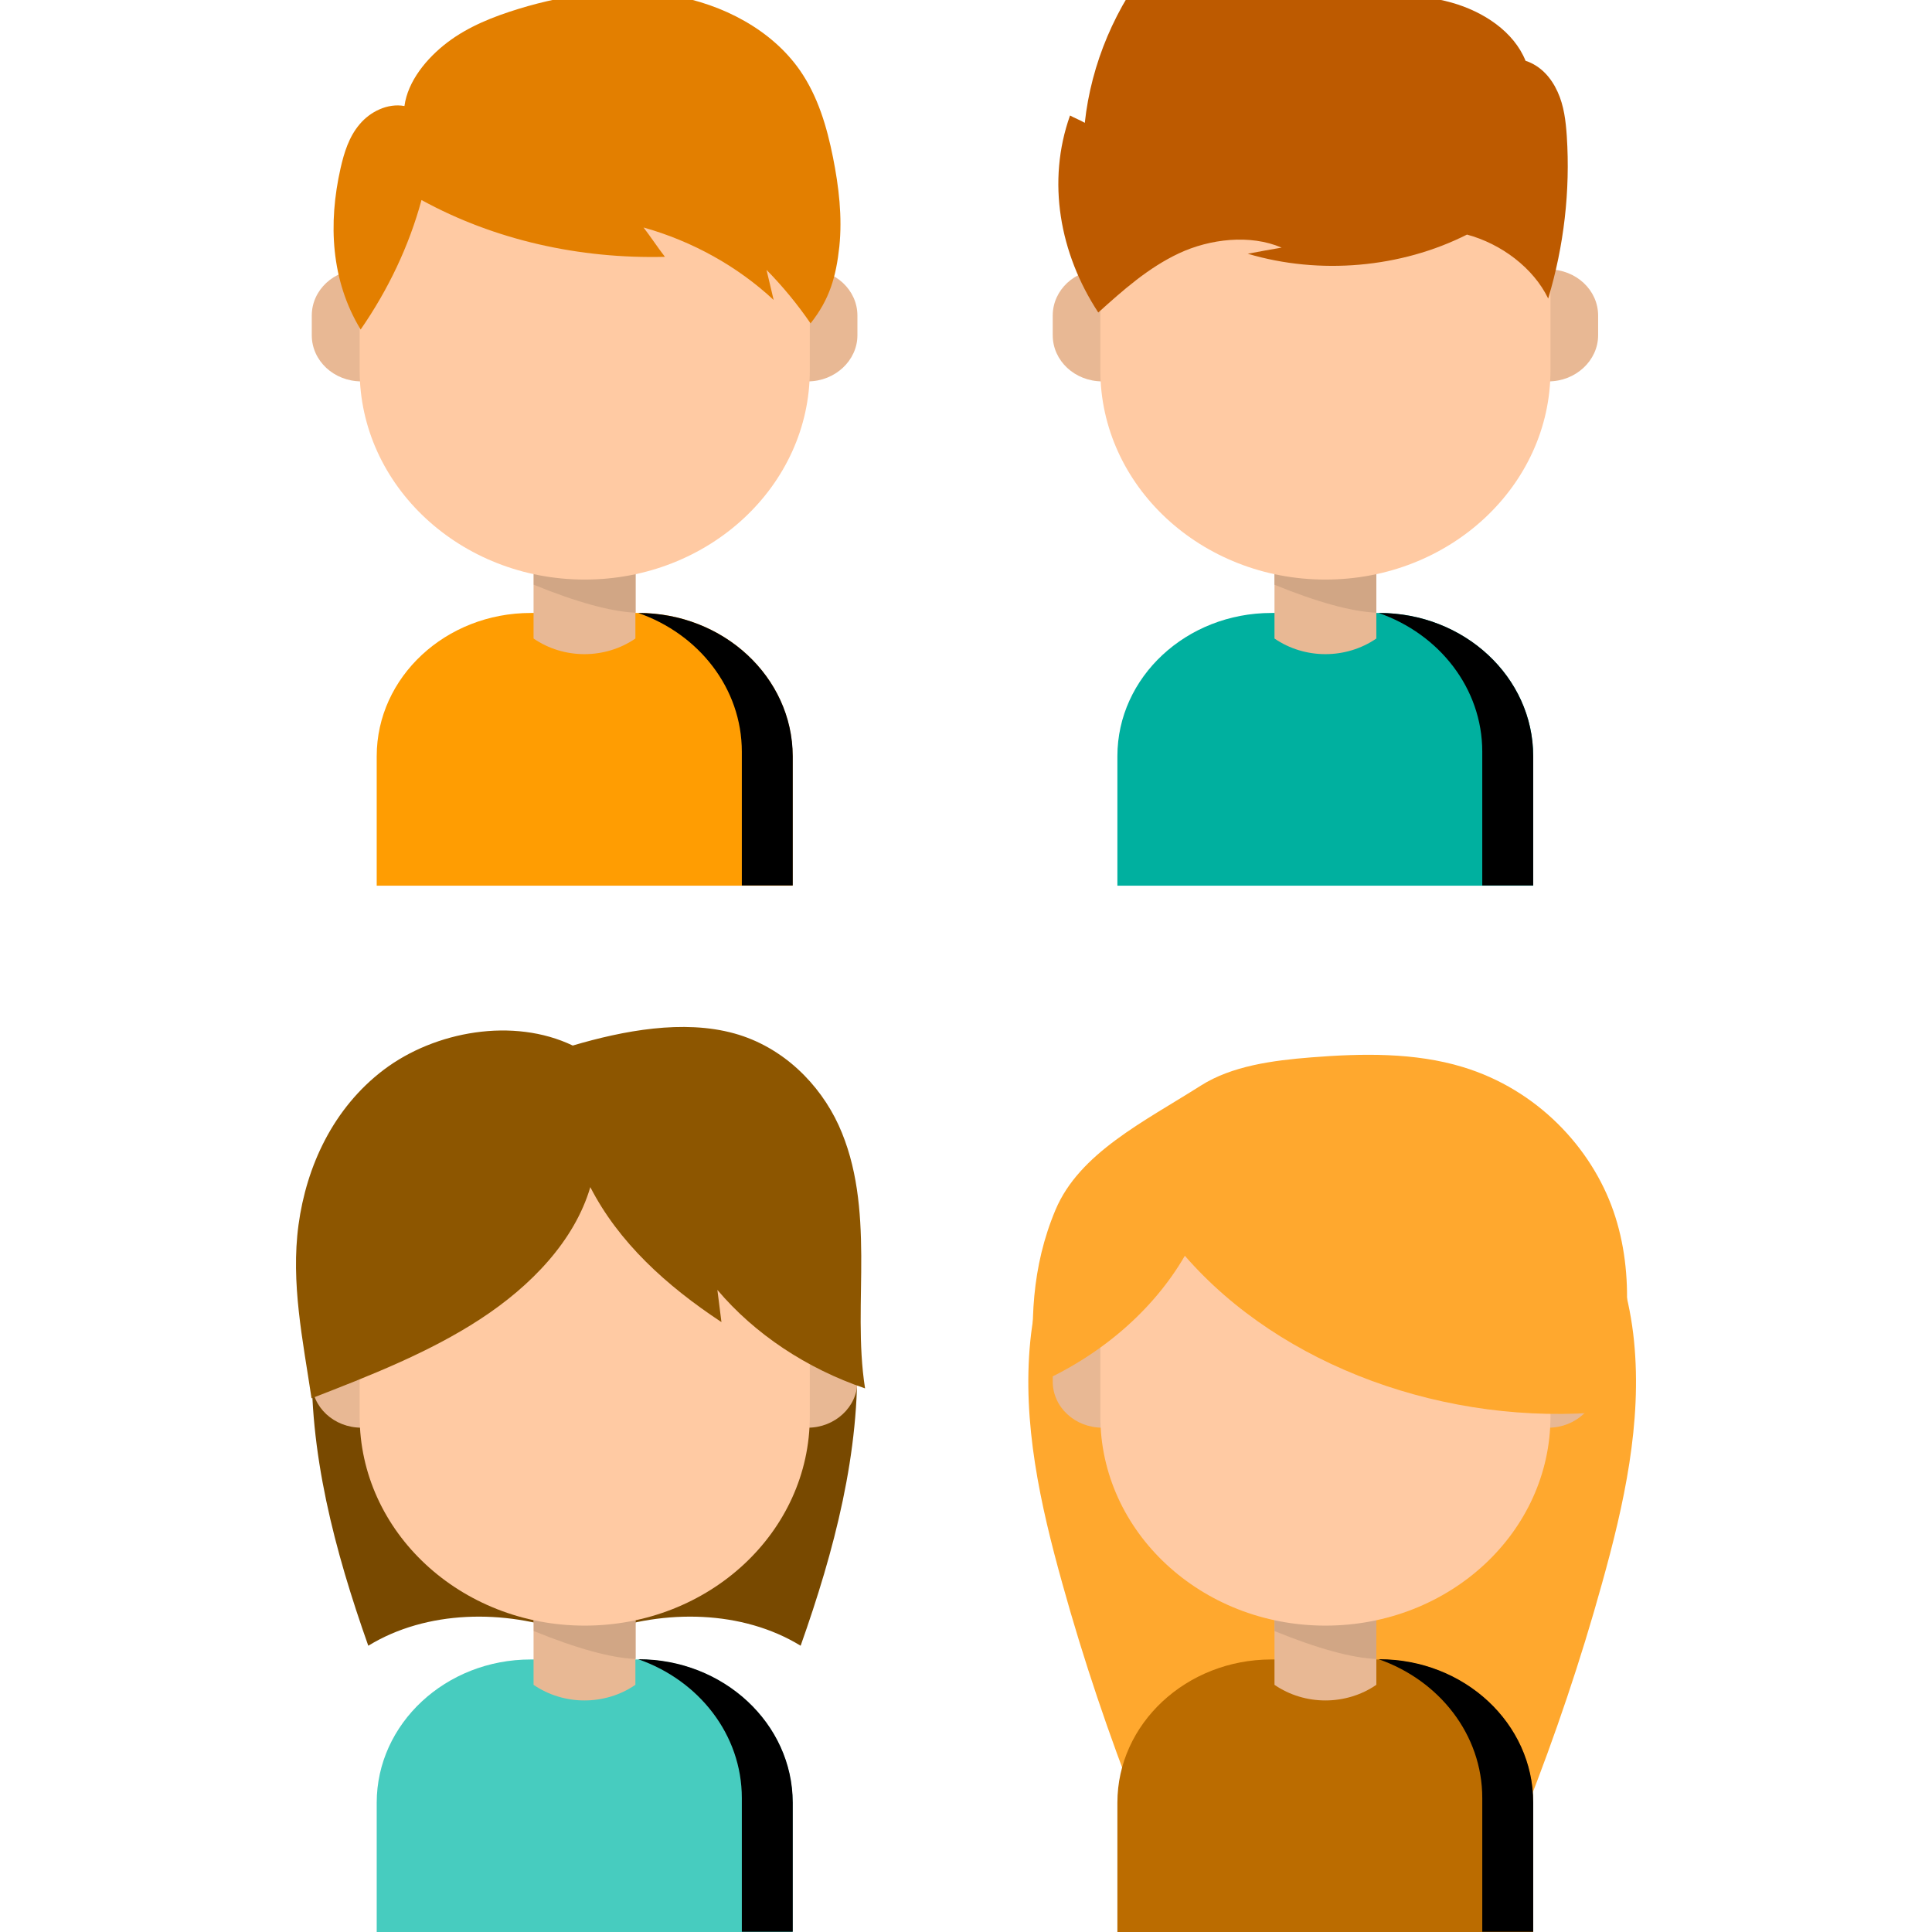 <?xml version="1.0" encoding="UTF-8" standalone="no"?>
<!DOCTYPE svg PUBLIC "-//W3C//DTD SVG 1.1//EN" "http://www.w3.org/Graphics/SVG/1.1/DTD/svg11.dtd">
<svg version="1.1" xmlns="http://www.w3.org/2000/svg" xmlns:xlink="http://www.w3.org/1999/xlink" preserveAspectRatio="xMidYMid meet" viewBox="0 0 640 640" width="640" height="640"><defs><path d="M124.79 293.4C124.79 267.66 124.79 253.36 124.79 250.5C124.79 224.3 147.65 203.05 175.82 203.05C179.39 203.05 207.93 203.05 211.5 203.05C239.67 203.05 262.53 224.3 262.53 250.5C262.53 253.36 262.53 267.66 262.53 293.4L124.79 293.4Z" id="cfyCVQRW8"></path><path d="M211.41 203.05C231.49 210.03 245.74 227.99 245.74 249.01C245.74 251.96 245.74 266.74 245.74 293.32L262.61 293.32C262.61 267.63 262.61 253.36 262.61 250.5C262.53 224.3 239.67 203.05 211.5 203.05C211.48 203.05 211.42 203.05 211.41 203.05Z" id="g2AAIi8rn"></path><path d="M210.48 211.52C200.45 218.42 186.78 218.42 176.75 211.52C176.75 211.52 176.75 211.52 176.75 211.52L176.75 155.44L210.48 155.44L210.48 211.52C210.48 211.52 210.48 211.52 210.48 211.52Z" id="aTaIBkowQ"></path><path d="M210.57 202.97C210.57 199.81 210.57 183.99 210.57 155.52L176.83 155.52L176.83 193.71C191.11 199.52 202.36 202.6 210.57 202.97Z" id="a5HJCiOzw0"></path><path d="M267.59 126.34C258.48 126.34 251.14 119.52 251.14 111.05C251.14 110.39 251.14 105.19 251.14 104.54C251.14 96.06 258.48 89.24 267.59 89.24C267.59 89.24 267.59 89.24 267.59 89.24C276.7 89.24 284.03 96.06 284.03 104.54C284.03 105.19 284.03 110.39 284.03 111.05C284.03 119.44 276.61 126.34 267.59 126.34C267.59 126.34 267.59 126.34 267.59 126.34Z" id="a17fwkw2J6"></path><path d="M119.73 126.34C110.62 126.34 103.28 119.52 103.28 111.05C103.28 110.39 103.28 105.19 103.28 104.54C103.28 96.06 110.62 89.24 119.73 89.24C119.73 89.24 119.73 89.24 119.73 89.24C128.84 89.24 136.18 96.06 136.18 104.54C136.18 105.19 136.18 110.39 136.18 111.05C136.18 119.44 128.84 126.34 119.73 126.34C119.73 126.34 119.73 126.34 119.73 126.34Z" id="fT2XHBQaG"></path><path d="M193.7 191.99C152.54 191.99 119.14 160.93 119.14 122.65C119.14 119.69 119.14 95.97 119.14 93.01C119.14 54.73 152.54 23.67 193.7 23.67C193.7 23.67 193.7 23.67 193.7 23.67C234.86 23.67 268.26 54.73 268.26 93.01C268.26 95.97 268.26 119.69 268.26 122.65C268.26 160.93 234.86 191.99 193.7 191.99C193.7 191.99 193.7 191.99 193.7 191.99Z" id="ab4hEZUtTP"></path><path d="M253.92 89.4C254.68 92.69 255.52 96.06 256.28 99.36C244.31 88.22 229.38 79.91 213.18 75.36C215.54 78.42 217.91 82.03 220.27 85.08C192.1 85.79 163.92 79.59 139.63 66.26C135.5 81.48 128.58 95.99 119.47 109.16C109.61 92.93 108.68 74.03 112.81 55.75C113.99 50.57 115.59 45.32 119.14 41.16C122.6 37 128.42 34.1 133.98 35.12C135.08 26.89 141.32 19.28 148.24 14.02C155.15 8.77 163.5 5.47 171.94 2.89C188.22 -2.06 205.76 -4.41 222.63 -1.51C239.5 1.4 255.61 9.87 264.97 23.28C270.96 31.91 273.91 42.02 275.94 52.14C277.88 61.87 279.06 71.83 278.04 81.71C276.95 91.67 274.84 99.12 268.51 107.12C264.21 100.85 259.32 94.89 253.92 89.4Z" id="a1gcdxjlAq"></path><path d="M370.15 293.4C370.15 267.66 370.15 253.36 370.15 250.5C370.15 224.3 393.01 203.05 421.18 203.05C424.75 203.05 453.29 203.05 456.86 203.05C485.03 203.05 507.89 224.3 507.89 250.5C507.89 253.36 507.89 267.66 507.89 293.4L370.15 293.4Z" id="b26ZlbEVdA"></path><path d="M456.69 203.05C476.76 210.03 491.02 227.99 491.02 249.01C491.02 251.96 491.02 266.74 491.02 293.32L507.89 293.32C507.89 267.63 507.89 253.36 507.89 250.5C507.89 224.3 485.11 203.05 456.86 203.05C456.82 203.05 456.71 203.05 456.69 203.05Z" id="ck60CZ1it"></path><path d="M455.93 211.52C445.89 218.42 432.23 218.42 422.19 211.52C422.19 211.52 422.19 211.52 422.19 211.52L422.19 155.44L455.93 155.44L455.93 211.52C455.93 211.52 455.93 211.52 455.93 211.52Z" id="bIr3mewgo"></path><path d="M455.93 202.97C455.93 199.81 455.93 183.99 455.93 155.52L422.19 155.52L422.19 193.71C436.47 199.52 447.72 202.6 455.93 202.97Z" id="b4cAY4c3cO"></path><path d="M512.95 126.34C503.84 126.34 496.5 119.52 496.5 111.05C496.5 110.39 496.5 105.19 496.5 104.54C496.5 96.06 503.84 89.24 512.95 89.24C512.95 89.24 512.95 89.24 512.95 89.24C522.06 89.24 529.4 96.06 529.4 104.54C529.4 105.19 529.4 110.39 529.4 111.05C529.4 119.44 521.97 126.34 512.95 126.34C512.95 126.34 512.95 126.34 512.95 126.34Z" id="a1mN9b0Uvy"></path><path d="M365.17 126.34C356.06 126.34 348.73 119.52 348.73 111.05C348.73 110.39 348.73 105.19 348.73 104.54C348.73 96.06 356.06 89.24 365.17 89.24C365.17 89.24 365.17 89.24 365.17 89.24C374.28 89.24 381.62 96.06 381.62 104.54C381.62 105.19 381.62 110.39 381.62 111.05C381.54 119.44 374.2 126.34 365.17 126.34C365.17 126.34 365.17 126.34 365.17 126.34Z" id="e40iqUDsk"></path><path d="M439.06 191.99C397.9 191.99 364.5 160.93 364.5 122.65C364.5 119.69 364.5 95.97 364.5 93.01C364.5 54.73 397.9 23.67 439.06 23.67C439.06 23.67 439.06 23.67 439.06 23.67C480.22 23.67 513.62 54.73 513.62 93.01C513.62 95.97 513.62 119.69 513.62 122.65C513.62 160.93 480.22 191.99 439.06 191.99C439.06 191.99 439.06 191.99 439.06 191.99Z" id="b1ajQoVofq"></path><path d="M413.34 84.06C417.05 83.36 420.76 82.65 424.55 82.03C414.18 77.55 400.77 79.12 390.56 83.91C380.36 88.69 372.01 96.14 363.82 103.52C351 83.99 346.7 60.06 354.46 38.26C356.15 39.2 357.75 39.75 359.35 40.69C361.46 21.08 369.56 2.02 382.38 -13.66C381.87 -10.37 382.72 -6.92 384.57 -4.02C388.29 -11.23 393.85 -18.68 399.76 -24.49C396.72 -20.57 397.82 -14.68 401.11 -10.92C404.48 -7.15 409.54 -5.11 414.6 -3.86C425.31 -1.19 436.62 -1.51 447.75 -1.74C458.88 -1.98 470.18 -2.13 480.81 0.85C491.44 3.83 501.48 10.49 505.36 20.14C510.42 21.79 513.88 25.79 515.98 30.42C518.09 35.04 518.68 40.06 519.02 45.08C520.2 63.2 518.09 81.48 512.86 98.89C507.97 88.77 497.34 80.77 485.96 77.71C464.03 88.77 437.12 91.12 413.34 84.06Z" id="b5aYgxCI3K"></path><path d="M103.36 447.84C102.18 480.94 110.87 513.72 122 545.17C141.32 533.33 167.13 533.02 188.64 540.86C198.84 513.17 203.74 484.47 205.51 455.29C207.28 426.11 201.88 395.92 185.77 370.82C181.13 363.6 175.31 356.62 167.05 353.25C158.86 349.8 148.49 351.84 142.08 357.72C116.61 380.93 104.55 414.66 103.36 447.84Z" id="b1vFwhABhJ"></path><path d="M283.86 447.84C285.05 480.94 276.36 513.72 265.22 545.17C245.91 533.33 220.1 533.02 198.59 540.86C188.39 513.17 183.49 484.47 181.72 455.29C179.95 426.11 185.35 395.92 201.46 370.82C206.1 363.6 211.92 356.62 220.18 353.25C228.37 349.8 238.74 351.84 245.15 357.72C270.62 380.93 282.68 414.66 283.86 447.84Z" id="etdLTSniP"></path><path d="M124.79 640C124.79 614.31 124.79 600.03 124.79 597.18C124.79 570.98 147.65 549.72 175.82 549.72C179.39 549.72 207.93 549.72 211.5 549.72C239.67 549.72 262.53 570.98 262.53 597.18C262.53 600.03 262.53 614.31 262.53 640L124.79 640Z" id="a19pGVijCK"></path><path d="M211.41 549.64C231.49 556.63 245.74 574.59 245.74 595.61C245.74 598.56 245.74 613.33 245.74 639.92L262.61 639.92C262.61 614.23 262.61 599.95 262.61 597.1C262.53 570.9 239.67 549.64 211.5 549.64C211.48 549.64 211.42 549.64 211.41 549.64Z" id="c1g6dmO1BI"></path><path d="M210.48 558.12C200.45 565.02 186.78 565.02 176.75 558.12C176.75 558.12 176.75 558.12 176.75 558.12L176.75 502.04L210.48 502.04L210.48 558.12C210.48 558.12 210.48 558.12 210.48 558.12Z" id="dj1Kx1j7u"></path><path d="M210.57 549.57C210.57 546.4 210.57 530.59 210.57 502.11L176.83 502.11L176.83 540.31C191.11 546.12 202.36 549.2 210.57 549.57Z" id="j1xXuV6jHW"></path><path d="M267.59 472.94C258.48 472.94 251.14 466.11 251.14 457.64C251.14 456.99 251.14 451.78 251.14 451.13C251.14 442.66 258.48 435.84 267.59 435.84C267.59 435.84 267.59 435.84 267.59 435.84C276.7 435.84 284.03 442.66 284.03 451.13C284.03 451.78 284.03 456.99 284.03 457.64C284.03 466.03 276.61 472.94 267.59 472.94C267.59 472.94 267.59 472.94 267.59 472.94Z" id="a2Z5XYsSpt"></path><path d="M119.73 472.94C110.62 472.94 103.28 466.11 103.28 457.64C103.28 456.99 103.28 451.78 103.28 451.13C103.28 442.66 110.62 435.84 119.73 435.84C119.73 435.84 119.73 435.84 119.73 435.84C128.84 435.84 136.18 442.66 136.18 451.13C136.18 451.78 136.18 456.99 136.18 457.64C136.18 466.03 128.84 472.94 119.73 472.94C119.73 472.94 119.73 472.94 119.73 472.94Z" id="b1v06pBqel"></path><path d="M193.7 538.51C152.54 538.51 119.14 507.45 119.14 469.17C119.14 466.21 119.14 442.49 119.14 439.52C119.14 401.25 152.54 370.19 193.7 370.19C193.7 370.19 193.7 370.19 193.7 370.19C234.86 370.19 268.26 401.25 268.26 439.52C268.26 442.49 268.26 466.21 268.26 469.17C268.26 507.53 234.86 538.51 193.7 538.51C193.7 538.51 193.7 538.51 193.7 538.51Z" id="d1po8fuELY"></path><path d="M237.64 427.29C238.06 430.9 238.57 434.35 238.99 437.96C220.69 425.88 204.92 411.52 195.55 393.25C190.33 410.97 175.99 425.96 159.03 437.01C142.08 448.07 122.6 455.68 103.2 463.21C100.33 444 96.28 425.01 98.89 405.72C101.51 386.43 110.28 367.13 127.15 354.35C144.1 341.56 170.08 336.93 189.73 346.35C206.52 341.4 226.34 337.64 243.29 342.35C259.4 346.82 271.55 359.13 277.79 372.7C284.03 386.35 285.21 401.25 285.3 415.92C285.38 430.66 284.29 445.41 286.56 459.92C267.16 453.33 249.96 441.88 237.64 427.29Z" id="go0zPJPa0"></path><path d="M351.93 524.62C344.59 498.35 338.61 471.29 341.3 444.23C344 417.25 356.49 389.95 380.02 373.95C387.61 368.78 399.25 374.42 406.67 379.76C414.09 385.09 419.49 392.46 424.22 399.99C460.4 457.49 465.63 530.59 439.57 592.7C435.86 601.49 431.05 610.67 422.19 615.29C414.35 619.45 404.31 619.22 395.96 616C387.61 612.78 380.1 607.21 376.98 599.29C367.37 574.82 358.93 549.88 351.93 524.62Z" id="c2EC3bVFW"></path><path d="M530.66 524.62C538 498.35 543.99 471.29 541.29 444.23C538.59 417.25 526.11 389.95 502.57 373.95C494.98 368.78 483.34 374.42 475.92 379.76C468.5 385.09 463.1 392.46 458.38 399.99C422.19 457.49 416.96 530.59 443.03 592.7C446.74 601.49 451.54 610.67 460.4 615.29C468.25 619.45 478.28 619.22 486.63 616C494.98 612.78 502.49 607.21 505.61 599.29C515.23 574.82 523.66 549.88 530.66 524.62Z" id="fvfxw3rpM"></path><path d="M370.15 640C370.15 614.31 370.15 600.03 370.15 597.18C370.15 570.98 393.01 549.72 421.18 549.72C424.75 549.72 453.29 549.72 456.86 549.72C485.03 549.72 507.89 570.98 507.89 597.18C507.89 600.03 507.89 614.31 507.89 640L370.15 640Z" id="iaIcZpmcH"></path><path d="M456.69 549.64C476.76 556.63 491.02 574.59 491.02 595.61C491.02 598.56 491.02 613.33 491.02 639.92L507.89 639.92C507.89 614.23 507.89 599.95 507.89 597.1C507.89 570.9 485.11 549.64 456.86 549.64C456.82 549.64 456.71 549.64 456.69 549.64Z" id="aGBoMm8jd"></path><path d="M455.93 558.12C445.89 565.02 432.23 565.02 422.19 558.12C422.19 558.12 422.19 558.12 422.19 558.12L422.19 502.04L455.93 502.04L455.93 558.12C455.93 558.12 455.93 558.12 455.93 558.12Z" id="a5SW00OG1"></path><path d="M455.93 549.57C455.93 546.4 455.93 530.59 455.93 502.11L422.19 502.11L422.19 540.31C436.47 546.12 447.72 549.2 455.93 549.57Z" id="a7ZKHETj8B"></path><path d="M512.95 472.94C503.84 472.94 496.5 466.11 496.5 457.64C496.5 456.99 496.5 451.78 496.5 451.13C496.5 442.66 503.84 435.84 512.95 435.84C512.95 435.84 512.95 435.84 512.95 435.84C522.06 435.84 529.4 442.66 529.4 451.13C529.4 451.78 529.4 456.99 529.4 457.64C529.4 466.03 521.97 472.94 512.95 472.94C512.95 472.94 512.95 472.94 512.95 472.94Z" id="egBfaiGE8"></path><path d="M365.17 472.94C356.06 472.94 348.73 466.11 348.73 457.64C348.73 456.99 348.73 451.78 348.73 451.13C348.73 442.66 356.06 435.84 365.17 435.84C365.17 435.84 365.17 435.84 365.17 435.84C374.28 435.84 381.62 442.66 381.62 451.13C381.62 451.78 381.62 456.99 381.62 457.64C381.54 466.03 374.2 472.94 365.17 472.94C365.17 472.94 365.17 472.94 365.17 472.94Z" id="bp955CeV"></path><path d="M439.06 538.51C397.9 538.51 364.5 507.45 364.5 469.17C364.5 466.21 364.5 442.49 364.5 439.52C364.5 401.25 397.9 370.19 439.06 370.19C439.06 370.19 439.06 370.19 439.06 370.19C480.22 370.19 513.62 401.25 513.62 439.52C513.62 442.49 513.62 466.21 513.62 469.17C513.62 507.53 480.22 538.51 439.06 538.51C439.06 538.51 439.06 538.51 439.06 538.51Z" id="b151hZusx8"></path><path d="M392.5 415.99C424.3 452.62 479.21 472.7 532.6 467.6C539.52 446.35 541.79 422.27 534.46 401.17C527.12 380.07 509.15 360.93 484.61 353.48C468.67 348.62 451.21 348.93 434.34 350.27C421.52 351.29 408.11 353.09 397.82 359.6C378.92 371.6 357.58 381.95 349.65 400.78C341.73 419.6 341.05 438.66 343.08 458.58C364.33 449.33 381.96 434.19 392.5 415.99Z" id="coJEvyebU"></path></defs><g><g><g><g><use xlink:href="#cfyCVQRW8" opacity="1" fill="#ff9d02" fill-opacity="1"></use><g><use xlink:href="#cfyCVQRW8" opacity="1" fill-opacity="0" stroke="#000000" stroke-width="1" stroke-opacity="0"></use></g></g><g><use xlink:href="#g2AAIi8rn" opacity="1" fill="#000000" fill-opacity="1"></use><g><use xlink:href="#g2AAIi8rn" opacity="1" fill-opacity="0" stroke="#000000" stroke-width="1" stroke-opacity="0"></use></g></g><g><use xlink:href="#aTaIBkowQ" opacity="1" fill="#e8b894" fill-opacity="1"></use><g><use xlink:href="#aTaIBkowQ" opacity="1" fill-opacity="0" stroke="#000000" stroke-width="1" stroke-opacity="0"></use></g></g><g><use xlink:href="#a5HJCiOzw0" opacity="1" fill="#d1a685" fill-opacity="1"></use><g><use xlink:href="#a5HJCiOzw0" opacity="1" fill-opacity="0" stroke="#000000" stroke-width="1" stroke-opacity="0"></use></g></g><g><use xlink:href="#a17fwkw2J6" opacity="1" fill="#e8b894" fill-opacity="1"></use><g><use xlink:href="#a17fwkw2J6" opacity="1" fill-opacity="0" stroke="#000000" stroke-width="1" stroke-opacity="0"></use></g></g><g><use xlink:href="#fT2XHBQaG" opacity="1" fill="#e8b894" fill-opacity="1"></use><g><use xlink:href="#fT2XHBQaG" opacity="1" fill-opacity="0" stroke="#000000" stroke-width="1" stroke-opacity="0"></use></g></g><g><use xlink:href="#ab4hEZUtTP" opacity="1" fill="#ffcaa3" fill-opacity="1"></use><g><use xlink:href="#ab4hEZUtTP" opacity="1" fill-opacity="0" stroke="#000000" stroke-width="1" stroke-opacity="0"></use></g></g><g><use xlink:href="#a1gcdxjlAq" opacity="1" fill="#e37f00" fill-opacity="1"></use><g><use xlink:href="#a1gcdxjlAq" opacity="1" fill-opacity="0" stroke="#000000" stroke-width="1" stroke-opacity="0"></use></g></g><g><use xlink:href="#b26ZlbEVdA" opacity="1" fill="#00b09f" fill-opacity="1"></use><g><use xlink:href="#b26ZlbEVdA" opacity="1" fill-opacity="0" stroke="#000000" stroke-width="1" stroke-opacity="0"></use></g></g><g><use xlink:href="#ck60CZ1it" opacity="1" fill="#000000" fill-opacity="1"></use><g><use xlink:href="#ck60CZ1it" opacity="1" fill-opacity="0" stroke="#000000" stroke-width="1" stroke-opacity="0"></use></g></g><g><use xlink:href="#bIr3mewgo" opacity="1" fill="#e8b894" fill-opacity="1"></use><g><use xlink:href="#bIr3mewgo" opacity="1" fill-opacity="0" stroke="#000000" stroke-width="1" stroke-opacity="0"></use></g></g><g><use xlink:href="#b4cAY4c3cO" opacity="1" fill="#d1a685" fill-opacity="1"></use><g><use xlink:href="#b4cAY4c3cO" opacity="1" fill-opacity="0" stroke="#000000" stroke-width="1" stroke-opacity="0"></use></g></g><g><use xlink:href="#a1mN9b0Uvy" opacity="1" fill="#e8b894" fill-opacity="1"></use><g><use xlink:href="#a1mN9b0Uvy" opacity="1" fill-opacity="0" stroke="#000000" stroke-width="1" stroke-opacity="0"></use></g></g><g><use xlink:href="#e40iqUDsk" opacity="1" fill="#e8b894" fill-opacity="1"></use><g><use xlink:href="#e40iqUDsk" opacity="1" fill-opacity="0" stroke="#000000" stroke-width="1" stroke-opacity="0"></use></g></g><g><use xlink:href="#b1ajQoVofq" opacity="1" fill="#ffcaa3" fill-opacity="1"></use><g><use xlink:href="#b1ajQoVofq" opacity="1" fill-opacity="0" stroke="#000000" stroke-width="1" stroke-opacity="0"></use></g></g><g><use xlink:href="#b5aYgxCI3K" opacity="1" fill="#bd5a00" fill-opacity="1"></use><g><use xlink:href="#b5aYgxCI3K" opacity="1" fill-opacity="0" stroke="#000000" stroke-width="1" stroke-opacity="0"></use></g></g><g><use xlink:href="#b1vFwhABhJ" opacity="1" fill="#784900" fill-opacity="1"></use><g><use xlink:href="#b1vFwhABhJ" opacity="1" fill-opacity="0" stroke="#000000" stroke-width="1" stroke-opacity="0"></use></g></g><g><use xlink:href="#etdLTSniP" opacity="1" fill="#784900" fill-opacity="1"></use><g><use xlink:href="#etdLTSniP" opacity="1" fill-opacity="0" stroke="#000000" stroke-width="1" stroke-opacity="0"></use></g></g><g><use xlink:href="#a19pGVijCK" opacity="1" fill="#47ccbf" fill-opacity="1"></use><g><use xlink:href="#a19pGVijCK" opacity="1" fill-opacity="0" stroke="#000000" stroke-width="1" stroke-opacity="0"></use></g></g><g><use xlink:href="#c1g6dmO1BI" opacity="1" fill="#000000" fill-opacity="1"></use><g><use xlink:href="#c1g6dmO1BI" opacity="1" fill-opacity="0" stroke="#000000" stroke-width="1" stroke-opacity="0"></use></g></g><g><use xlink:href="#dj1Kx1j7u" opacity="1" fill="#e8b894" fill-opacity="1"></use><g><use xlink:href="#dj1Kx1j7u" opacity="1" fill-opacity="0" stroke="#000000" stroke-width="1" stroke-opacity="0"></use></g></g><g><use xlink:href="#j1xXuV6jHW" opacity="1" fill="#d1a685" fill-opacity="1"></use><g><use xlink:href="#j1xXuV6jHW" opacity="1" fill-opacity="0" stroke="#000000" stroke-width="1" stroke-opacity="0"></use></g></g><g><use xlink:href="#a2Z5XYsSpt" opacity="1" fill="#e8b894" fill-opacity="1"></use><g><use xlink:href="#a2Z5XYsSpt" opacity="1" fill-opacity="0" stroke="#000000" stroke-width="1" stroke-opacity="0"></use></g></g><g><use xlink:href="#b1v06pBqel" opacity="1" fill="#e8b894" fill-opacity="1"></use><g><use xlink:href="#b1v06pBqel" opacity="1" fill-opacity="0" stroke="#000000" stroke-width="1" stroke-opacity="0"></use></g></g><g><use xlink:href="#d1po8fuELY" opacity="1" fill="#ffcaa3" fill-opacity="1"></use><g><use xlink:href="#d1po8fuELY" opacity="1" fill-opacity="0" stroke="#000000" stroke-width="1" stroke-opacity="0"></use></g></g><g><use xlink:href="#go0zPJPa0" opacity="1" fill="#8d5600" fill-opacity="1"></use><g><use xlink:href="#go0zPJPa0" opacity="1" fill-opacity="0" stroke="#000000" stroke-width="1" stroke-opacity="0"></use></g></g><g><use xlink:href="#c2EC3bVFW" opacity="1" fill="#ffa82e" fill-opacity="1"></use><g><use xlink:href="#c2EC3bVFW" opacity="1" fill-opacity="0" stroke="#000000" stroke-width="1" stroke-opacity="0"></use></g></g><g><use xlink:href="#fvfxw3rpM" opacity="1" fill="#ffa82e" fill-opacity="1"></use><g><use xlink:href="#fvfxw3rpM" opacity="1" fill-opacity="0" stroke="#000000" stroke-width="1" stroke-opacity="0"></use></g></g><g><use xlink:href="#iaIcZpmcH" opacity="1" fill="#bb6c00" fill-opacity="1"></use><g><use xlink:href="#iaIcZpmcH" opacity="1" fill-opacity="0" stroke="#000000" stroke-width="1" stroke-opacity="0"></use></g></g><g><use xlink:href="#aGBoMm8jd" opacity="1" fill="#000000" fill-opacity="1"></use><g><use xlink:href="#aGBoMm8jd" opacity="1" fill-opacity="0" stroke="#000000" stroke-width="1" stroke-opacity="0"></use></g></g><g><use xlink:href="#a5SW00OG1" opacity="1" fill="#e8b894" fill-opacity="1"></use><g><use xlink:href="#a5SW00OG1" opacity="1" fill-opacity="0" stroke="#000000" stroke-width="1" stroke-opacity="0"></use></g></g><g><use xlink:href="#a7ZKHETj8B" opacity="1" fill="#d1a685" fill-opacity="1"></use><g><use xlink:href="#a7ZKHETj8B" opacity="1" fill-opacity="0" stroke="#000000" stroke-width="1" stroke-opacity="0"></use></g></g><g><use xlink:href="#egBfaiGE8" opacity="1" fill="#e8b894" fill-opacity="1"></use><g><use xlink:href="#egBfaiGE8" opacity="1" fill-opacity="0" stroke="#000000" stroke-width="1" stroke-opacity="0"></use></g></g><g><use xlink:href="#bp955CeV" opacity="1" fill="#e8b894" fill-opacity="1"></use><g><use xlink:href="#bp955CeV" opacity="1" fill-opacity="0" stroke="#000000" stroke-width="1" stroke-opacity="0"></use></g></g><g><use xlink:href="#b151hZusx8" opacity="1" fill="#ffcaa3" fill-opacity="1"></use><g><use xlink:href="#b151hZusx8" opacity="1" fill-opacity="0" stroke="#000000" stroke-width="1" stroke-opacity="0"></use></g></g><g><use xlink:href="#coJEvyebU" opacity="1" fill="#ffa82e" fill-opacity="1"></use><g><use xlink:href="#coJEvyebU" opacity="1" fill-opacity="0" stroke="#000000" stroke-width="1" stroke-opacity="0"></use></g></g></g></g></g></svg>